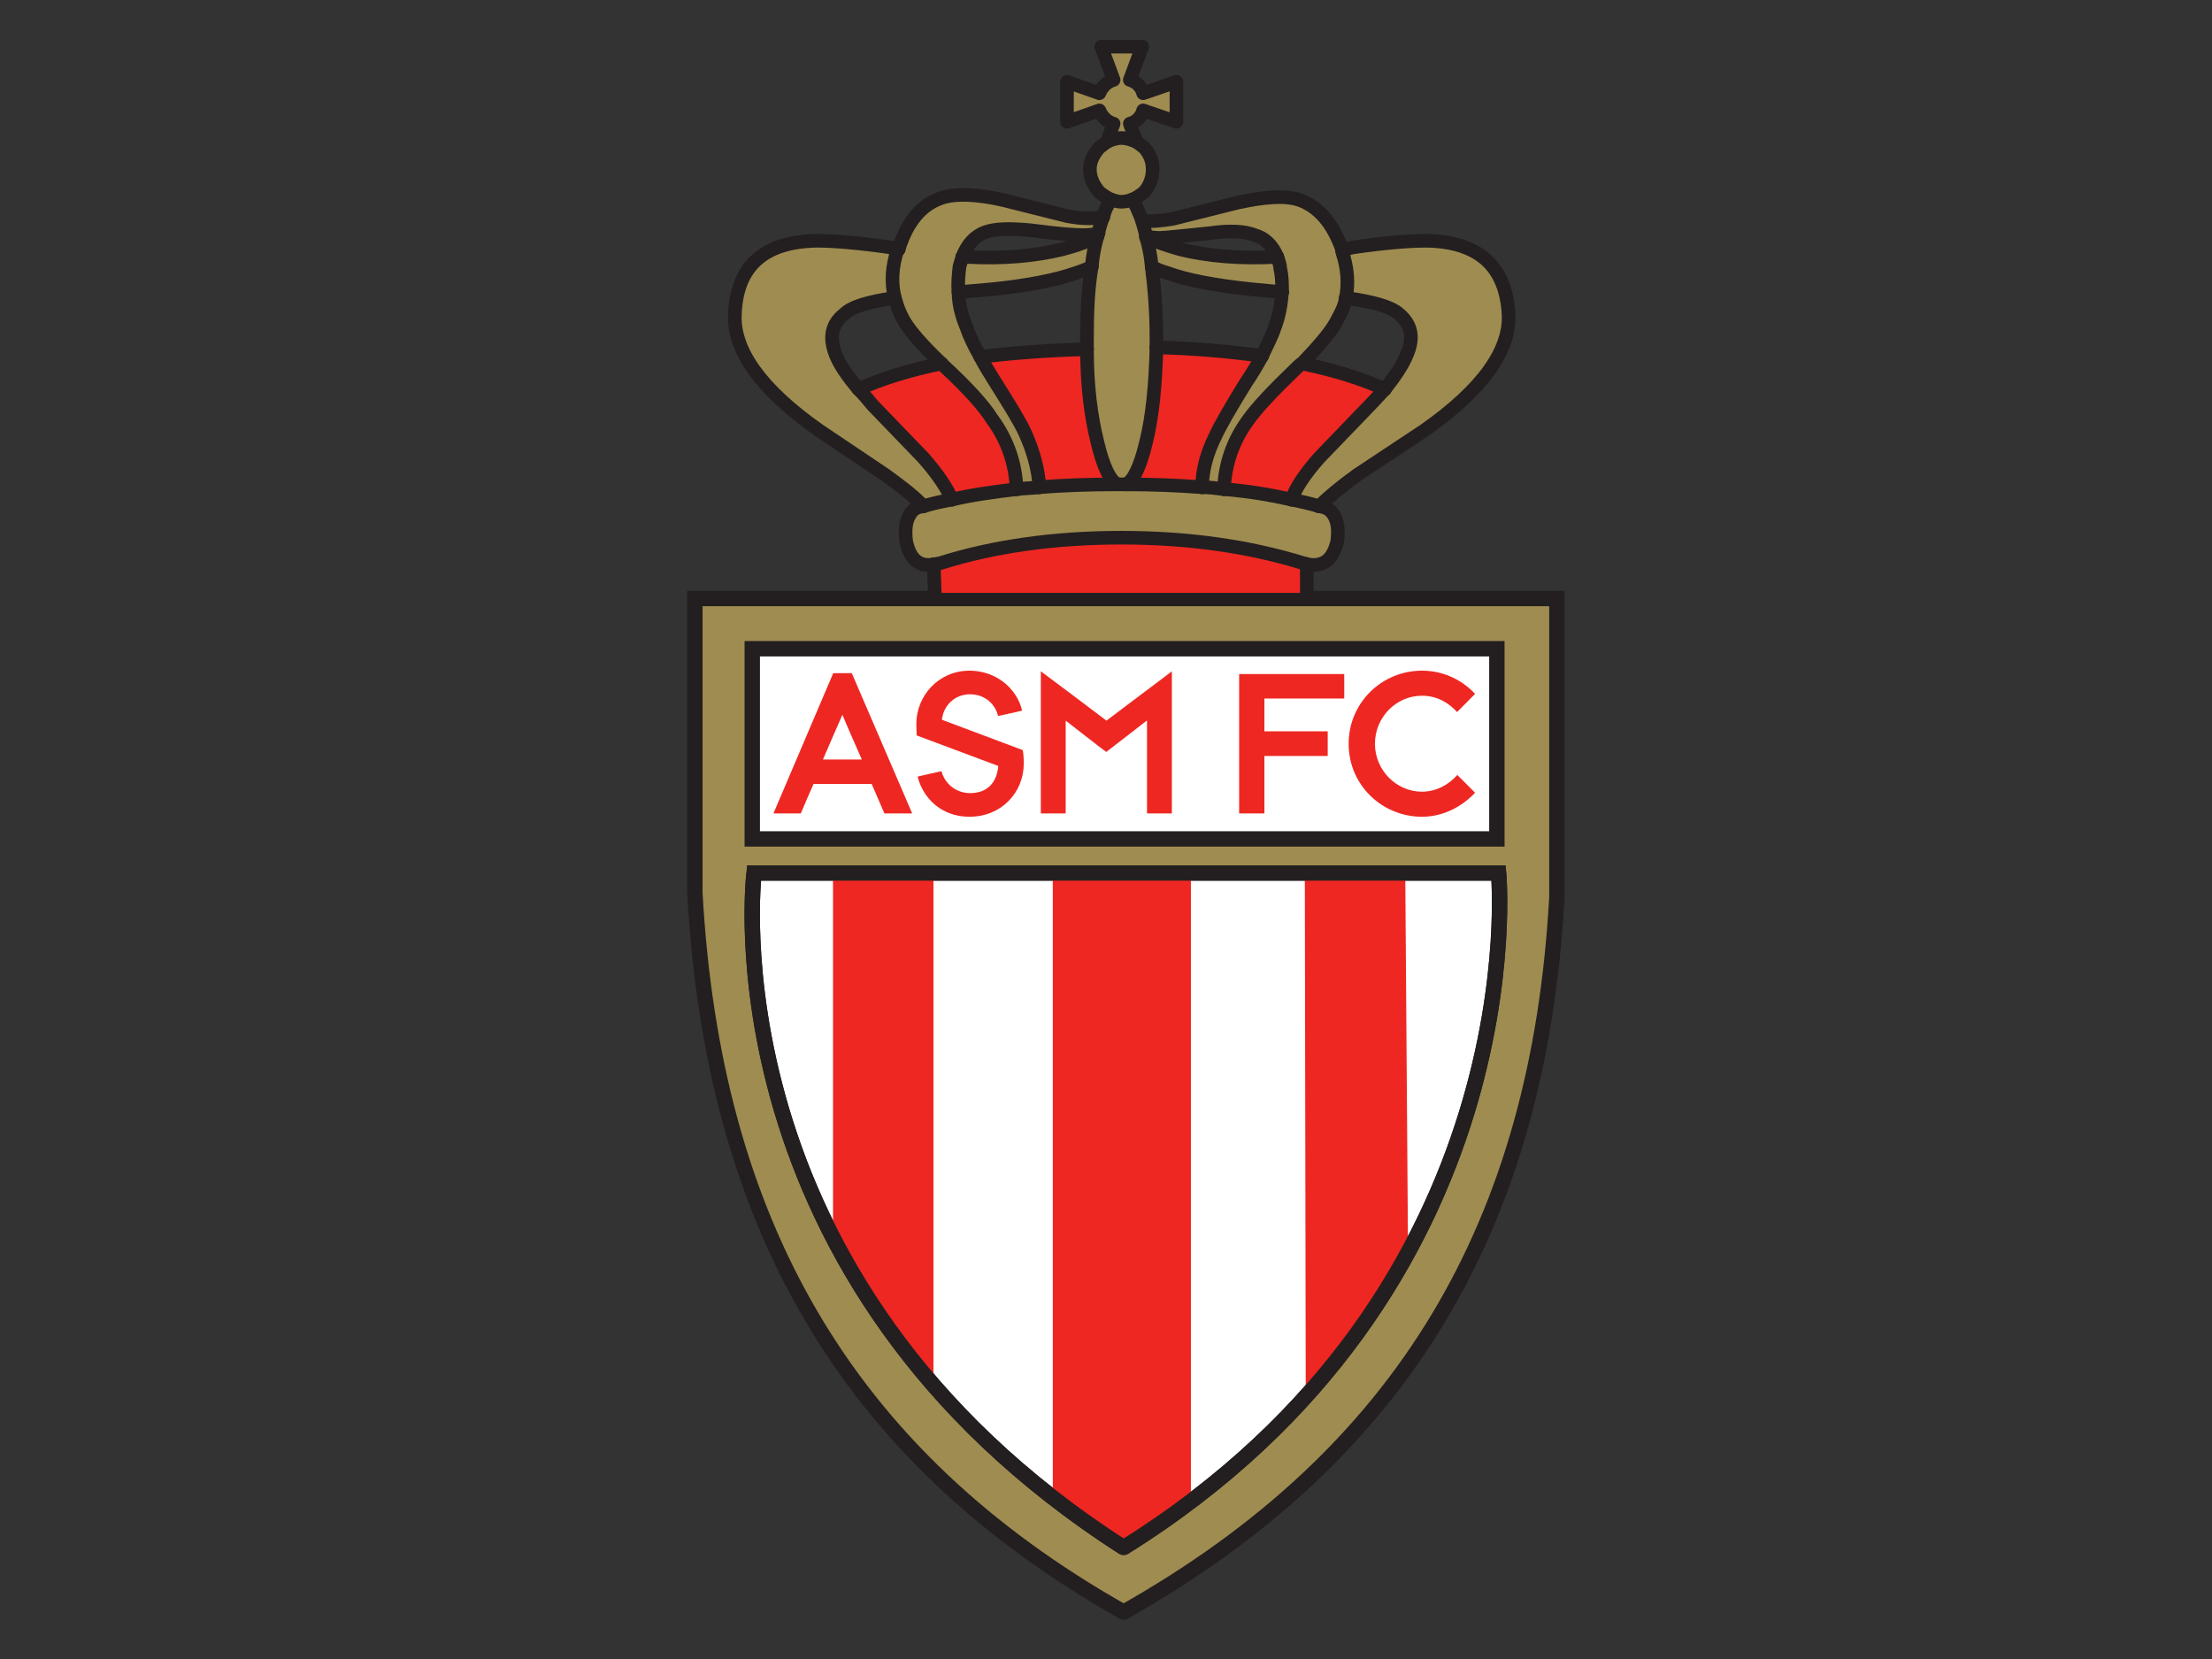 <?xml version="1.0" encoding="UTF-8" standalone="no"?>
<svg
   xmlns:dc="http://purl.org/dc/elements/1.1/"
   xmlns:cc="http://creativecommons.org/ns#"
   xmlns:rdf="http://www.w3.org/1999/02/22-rdf-syntax-ns#"
   xmlns:svg="http://www.w3.org/2000/svg"
   xmlns="http://www.w3.org/2000/svg"
   version="1.1"
   id="svg2"
   height="210"
   width="280">
  <rect width="100%" height="100%" fill="#333333" stroke="none"/>
  <defs
     id="defs4">
    <clipPath
       clipPathUnits="userSpaceOnUse"
       id="clipPath6445">
      <path
         d="m 122.497,658.707 37.005,0 0,43.468 -37.005,0 0,-43.468 z"
         id="path6447" />
    </clipPath>
    <clipPath
       clipPathUnits="userSpaceOnUse"
       id="clipPath6309">
      <path
         d="m 121.497,617.601 37.005,0 0,43.468 -37.005,0 0,-43.468 z"
         id="path6311" />
    </clipPath>
    <clipPath
       clipPathUnits="userSpaceOnUse"
       id="clipPath6161">
      <path
         d="m 121.497,578.295 37.005,0 0,43.468 -37.005,0 0,-43.468 z"
         id="path6163" />
    </clipPath>
    <clipPath
       clipPathUnits="userSpaceOnUse"
       id="clipPath6015">
      <path
         d="m 121.497,62.217 37.005,0 0,43.468 -37.005,0 0,-43.468 z"
         id="path6017" />
    </clipPath>
    <clipPath
       clipPathUnits="userSpaceOnUse"
       id="clipPath5941">
      <path
         d="m 121.497,99.717 37.005,0 0,43.468 -37.005,0 0,-43.468 z"
         id="path5943" />
    </clipPath>
    <linearGradient
       x1="0.5"
       y1="0"
       x2="0.983"
       y2="0"
       gradientUnits="userSpaceOnUse"
       gradientTransform="matrix(-3.669,-4.281,-24.964,21.398,152.315,153.038)"
       id="linearGradient5889">
      <stop
         style="stop-opacity:1;stop-color:#ed1c24"
         offset="0"
         id="stop5891" />
      <stop
         style="stop-opacity:1;stop-color:#bc151b"
         offset="1"
         id="stop5893" />
    </linearGradient>
    <linearGradient
       x1="0"
       y1="0"
       x2="0.5"
       y2="0"
       gradientUnits="userSpaceOnUse"
       gradientTransform="matrix(-3.669,-4.281,-24.964,21.398,152.315,153.038)"
       id="linearGradient5879">
      <stop
         style="stop-opacity:1;stop-color:#bc151b"
         offset="0"
         id="stop5881" />
      <stop
         style="stop-opacity:1;stop-color:#ed1c24"
         offset="1"
         id="stop5883" />
    </linearGradient>
    <clipPath
       clipPathUnits="userSpaceOnUse"
       id="clipPath5613">
      <path
         d="m 121.497,142.214 37.005,0 0,43.468 -37.005,0 0,-43.468 z"
         id="path5615" />
    </clipPath>
    <clipPath
       clipPathUnits="userSpaceOnUse"
       id="clipPath5467">
      <path
         d="m 121.497,181.214 37.005,0 0,43.468 -37.005,0 0,-43.468 z"
         id="path5469" />
    </clipPath>
    <clipPath
       clipPathUnits="userSpaceOnUse"
       id="clipPath5193">
      <path
         d="m 121.497,219.214 37.005,0 0,43.468 -37.005,0 0,-43.468 z"
         id="path5195" />
    </clipPath>
    <clipPath
       clipPathUnits="userSpaceOnUse"
       id="clipPath4609">
      <path
         d="m 119.033,261.214 41.934,0 0,43.468 -41.934,0 0,-43.468 z"
         id="path4611" />
    </clipPath>
    <clipPath
       clipPathUnits="userSpaceOnUse"
       id="clipPath4503">
      <path
         d="m 125.895,306.249 28.561,0 0,33.121 -28.561,0 0,-33.121 z"
         id="path4505" />
    </clipPath>
    <clipPath
       clipPathUnits="userSpaceOnUse"
       id="clipPath4495">
      <path
         d="m 121.497,297.951 37.005,0 0,43.468 -37.005,0 0,-43.468 z"
         id="path4497" />
    </clipPath>
    <clipPath
       clipPathUnits="userSpaceOnUse"
       id="clipPath4359">
      <path
         d="m 121.497,340.688 37.005,0 0,43.467 -37.005,0 0,-43.467 z"
         id="path4361" />
    </clipPath>
    <clipPath
       clipPathUnits="userSpaceOnUse"
       id="clipPath3991">
      <path
         d="m 130.167,384.699 21.287,0 0,38.332 -21.287,0 0,-38.332 z"
         id="path3993" />
    </clipPath>
    <clipPath
       clipPathUnits="userSpaceOnUse"
       id="clipPath3983">
      <path
         d="m 122.497,382.424 37.005,0 0,43.468 -37.005,0 0,-43.468 z"
         id="path3985" />
    </clipPath>
    <clipPath
       clipPathUnits="userSpaceOnUse"
       id="clipPath3819">
      <path
         d="m 128.622,461.126 22.08,0 0,-36.11 -22.08,0 0,36.11"
         id="path3821" />
    </clipPath>
    <clipPath
       clipPathUnits="userSpaceOnUse"
       id="clipPath3811">
      <path
         d="m 128.622,461.126 0,-35.995 22.167,0 0,35.995"
         id="path3813" />
    </clipPath>
    <clipPath
       clipPathUnits="userSpaceOnUse"
       id="clipPath3803">
      <path
         d="m 121.497,418.161 37.005,0 0,43.468 -37.005,0 0,-43.468 z"
         id="path3805" />
    </clipPath>
    <linearGradient
       x1="0.5"
       y1="0"
       x2="0.983"
       y2="0"
       gradientUnits="userSpaceOnUse"
       gradientTransform="matrix(-3.669,-4.281,-24.964,21.398,152.315,470.722)"
       id="linearGradient3751">
      <stop
         style="stop-opacity:1;stop-color:#ed1c24"
         offset="0"
         id="stop3753" />
      <stop
         style="stop-opacity:1;stop-color:#bc151b"
         offset="1"
         id="stop3755" />
    </linearGradient>
    <linearGradient
       x1="0"
       y1="0"
       x2="0.5"
       y2="0"
       gradientUnits="userSpaceOnUse"
       gradientTransform="matrix(-3.669,-4.281,-24.964,21.398,152.315,470.722)"
       id="linearGradient3741">
      <stop
         style="stop-opacity:1;stop-color:#bc151b"
         offset="0"
         id="stop3743" />
      <stop
         style="stop-opacity:1;stop-color:#ed1c24"
         offset="1"
         id="stop3745" />
    </linearGradient>
    <clipPath
       clipPathUnits="userSpaceOnUse"
       id="clipPath3475">
      <path
         d="m 121.497,459.898 37.005,0 0,43.468 -37.005,0 0,-43.468 z"
         id="path3477" />
    </clipPath>
    <clipPath
       clipPathUnits="userSpaceOnUse"
       id="clipPath3329">
      <path
         d="m 121.497,495.601 37.005,0 0,43.468 -37.005,0 0,-43.468 z"
         id="path3331" />
    </clipPath>
    <clipPath
       clipPathUnits="userSpaceOnUse"
       id="clipPath3193">
      <path
         d="m 121.497,537.252 37.005,0 0,43.468 -37.005,0 0,-43.468 z"
         id="path3195" />
    </clipPath>
    <clipPath
       clipPathUnits="userSpaceOnUse"
       id="clipPath3007">
      <path
         d="m -659.623,792.028 1116.139,0 0,59.527 -1116.139,0 0,-59.527 z"
         id="path3009" />
    </clipPath>
    <clipPath
       clipPathUnits="userSpaceOnUse"
       id="clipPath2999">
      <path
         d="m -36.81,787.556 505.373,0 0,64 -505.373,0 0,-64 z"
         id="path3001" />
    </clipPath>
    <clipPath
       clipPathUnits="userSpaceOnUse"
       id="clipPath3983-9">
      <path
         d="m 122.497,382.424 37.005,0 0,43.468 -37.005,0 0,-43.468 z"
         id="path3985-4" />
    </clipPath>
    <clipPath
       clipPathUnits="userSpaceOnUse"
       id="clipPath3991-8">
      <path
         d="m 130.167,384.699 21.287,0 0,38.332 -21.287,0 0,-38.332 z"
         id="path3993-8" />
    </clipPath>
    <clipPath
       clipPathUnits="userSpaceOnUse"
       id="clipPath3803-2">
      <path
         d="m 121.497,418.161 37.005,0 0,43.468 -37.005,0 0,-43.468 z"
         id="path3805-4" />
    </clipPath>
    <clipPath
       clipPathUnits="userSpaceOnUse"
       id="clipPath3811-5">
      <path
         d="m 128.622,461.126 0,-35.995 22.167,0 0,35.995"
         id="path3813-5" />
    </clipPath>
    <clipPath
       clipPathUnits="userSpaceOnUse"
       id="clipPath3819-1">
      <path
         d="m 128.622,461.126 22.08,0 0,-36.11 -22.08,0 0,36.11"
         id="path3821-7" />
    </clipPath>
    <clipPath
       clipPathUnits="userSpaceOnUse"
       id="clipPath5941-1">
      <path
         d="m 121.497,99.717 37.005,0 0,43.468 -37.005,0 0,-43.468 z"
         id="path5943-1" />
    </clipPath>
    <clipPath
       clipPathUnits="userSpaceOnUse"
       id="clipPath5613-5">
      <path
         d="m 121.497,142.214 37.005,0 0,43.468 -37.005,0 0,-43.468 z"
         id="path5615-2" />
    </clipPath>
    <linearGradient
       x1="0"
       y1="0"
       x2="0.5"
       y2="0"
       gradientUnits="userSpaceOnUse"
       gradientTransform="matrix(-3.669,-4.281,-24.964,21.398,152.315,153.038)"
       id="linearGradient5879-7">
      <stop
         style="stop-opacity:1;stop-color:#bc151b"
         offset="0"
         id="stop5881-6" />
      <stop
         style="stop-opacity:1;stop-color:#ed1c24"
         offset="1"
         id="stop5883-1" />
    </linearGradient>
    <linearGradient
       x1="0.5"
       y1="0"
       x2="0.983"
       y2="0"
       gradientUnits="userSpaceOnUse"
       gradientTransform="matrix(-3.669,-4.281,-24.964,21.398,152.315,153.038)"
       id="linearGradient5889-4">
      <stop
         style="stop-opacity:1;stop-color:#ed1c24"
         offset="0"
         id="stop5891-2" />
      <stop
         style="stop-opacity:1;stop-color:#bc151b"
         offset="1"
         id="stop5893-3" />
    </linearGradient>
    <clipPath
       clipPathUnits="userSpaceOnUse"
       id="clipPath4609-2">
      <path
         d="m 119.033,261.214 41.934,0 0,43.468 -41.934,0 0,-43.468 z"
         id="path4611-2" />
    </clipPath>
    <clipPath
       clipPathUnits="userSpaceOnUse"
       id="clipPath4609-2-1">
      <path
         d="m 119.033,261.214 41.934,0 0,43.468 -41.934,0 0,-43.468 z"
         id="path4611-2-6" />
    </clipPath>
    <clipPath
       clipPathUnits="userSpaceOnUse"
       id="clipPath5941-1-8">
      <path
         d="m 121.497,99.717 37.005,0 0,43.468 -37.005,0 0,-43.468 z"
         id="path5943-1-5" />
    </clipPath>
    <clipPath
       clipPathUnits="userSpaceOnUse"
       id="clipPath3803-2-7">
      <path
         d="m 121.497,418.161 37.005,0 0,43.468 -37.005,0 0,-43.468 z"
         id="path3805-4-6" />
    </clipPath>
    <clipPath
       clipPathUnits="userSpaceOnUse"
       id="clipPath3811-5-1">
      <path
         d="m 128.622,461.126 0,-35.995 22.167,0 0,35.995"
         id="path3813-5-8" />
    </clipPath>
    <clipPath
       clipPathUnits="userSpaceOnUse"
       id="clipPath3819-1-9">
      <path
         d="m 128.622,461.126 22.08,0 0,-36.11 -22.08,0 0,36.11"
         id="path3821-7-2" />
    </clipPath>
    <clipPath
       clipPathUnits="userSpaceOnUse"
       id="clipPath3983-9-7">
      <path
         d="m 122.497,382.424 37.005,0 0,43.468 -37.005,0 0,-43.468 z"
         id="path3985-4-9" />
    </clipPath>
    <clipPath
       clipPathUnits="userSpaceOnUse"
       id="clipPath3991-8-5">
      <path
         d="m 130.167,384.699 21.287,0 0,38.332 -21.287,0 0,-38.332 z"
         id="path3993-8-4" />
    </clipPath>
    <clipPath
       clipPathUnits="userSpaceOnUse"
       id="clipPath5613-5-3">
      <path
         d="m 121.497,142.214 37.005,0 0,43.468 -37.005,0 0,-43.468 z"
         id="path5615-2-1" />
    </clipPath>
    <linearGradient
       x1="0"
       y1="0"
       x2="0.5"
       y2="0"
       gradientUnits="userSpaceOnUse"
       gradientTransform="matrix(-3.669,-4.281,-24.964,21.398,152.315,153.038)"
       id="linearGradient5879-7-2">
      <stop
         style="stop-opacity:1;stop-color:#bc151b"
         offset="0"
         id="stop5881-6-3" />
      <stop
         style="stop-opacity:1;stop-color:#ed1c24"
         offset="1"
         id="stop5883-1-3" />
    </linearGradient>
    <linearGradient
       x1="0.5"
       y1="0"
       x2="0.983"
       y2="0"
       gradientUnits="userSpaceOnUse"
       gradientTransform="matrix(-3.669,-4.281,-24.964,21.398,152.315,153.038)"
       id="linearGradient5889-4-4">
      <stop
         style="stop-opacity:1;stop-color:#ed1c24"
         offset="0"
         id="stop5891-2-1" />
      <stop
         style="stop-opacity:1;stop-color:#bc151b"
         offset="1"
         id="stop5893-3-1" />
    </linearGradient>
    <clipPath
       clipPathUnits="userSpaceOnUse"
       id="clipPath4609-2-1-3">
      <path
         d="m 119.033,261.214 41.934,0 0,43.468 -41.934,0 0,-43.468 z"
         id="path4611-2-6-8" />
    </clipPath>
    <clipPath
       clipPathUnits="userSpaceOnUse"
       id="clipPath5941-1-8-7">
      <path
         d="m 121.497,99.717 37.005,0 0,43.468 -37.005,0 0,-43.468 z"
         id="path5943-1-5-4" />
    </clipPath>
    <clipPath
       clipPathUnits="userSpaceOnUse"
       id="clipPath3983-9-7-2">
      <path
         d="m 122.497,382.424 37.005,0 0,43.468 -37.005,0 0,-43.468 z"
         id="path3985-4-9-7" />
    </clipPath>
    <clipPath
       clipPathUnits="userSpaceOnUse"
       id="clipPath3991-8-5-7">
      <path
         d="m 130.167,384.699 21.287,0 0,38.332 -21.287,0 0,-38.332 z"
         id="path3993-8-4-9" />
    </clipPath>
    <clipPath
       clipPathUnits="userSpaceOnUse"
       id="clipPath5613-5-3-3">
      <path
         d="m 121.497,142.214 37.005,0 0,43.468 -37.005,0 0,-43.468 z"
         id="path5615-2-1-1" />
    </clipPath>
    <linearGradient
       x1="0"
       y1="0"
       x2="0.5"
       y2="0"
       gradientUnits="userSpaceOnUse"
       gradientTransform="matrix(-3.669,-4.281,-24.964,21.398,152.315,153.038)"
       id="linearGradient5879-7-2-9">
      <stop
         style="stop-opacity:1;stop-color:#bc151b"
         offset="0"
         id="stop5881-6-3-8" />
      <stop
         style="stop-opacity:1;stop-color:#ed1c24"
         offset="1"
         id="stop5883-1-3-6" />
    </linearGradient>
    <linearGradient
       x1="0.5"
       y1="0"
       x2="0.983"
       y2="0"
       gradientUnits="userSpaceOnUse"
       gradientTransform="matrix(-3.669,-4.281,-24.964,21.398,152.315,153.038)"
       id="linearGradient5889-4-4-5">
      <stop
         style="stop-opacity:1;stop-color:#ed1c24"
         offset="0"
         id="stop5891-2-1-0" />
      <stop
         style="stop-opacity:1;stop-color:#bc151b"
         offset="1"
         id="stop5893-3-1-2" />
    </linearGradient>
  </defs>
  <g
     transform="translate(-375.122,-280.84)"
     id="layer1">
    <g
       id="g2993"
       transform="matrix(1.25,0,0,-1.25,54.504,1087.245)">
      <g
         id="g3979"
         transform="matrix(4.174,0,0,4.174,-217.235,-1124.64)">
        <g
           id="g3981"
           clip-path="url(#clipPath3983-9-7-2)">
          <g
             id="g3987">
            <g
               id="g3989"
               clip-path="url(#clipPath3991-8-5-7)">
              <g
                 id="g3995"
                 transform="translate(140.756,384.885)">
                <path
                   d="m 0,0 c -6.79,3.83 -9.967,9.532 -10.402,17.453 l 0,7.138 20.913,0 0,-7.246 C 10.076,9.423 6.79,3.83 0,0"
                   style="fill:#9f8c50;fill-opacity:1;fill-rule:nonzero;stroke:none"
                   id="path3997" />
              </g>
              <g
                 id="g3999"
                 transform="translate(140.756,384.885)">
                <path
                   d="m 0,0 c -6.79,3.83 -9.967,9.532 -10.402,17.453 l 0,7.138 20.913,0 0,-7.246 C 10.076,9.423 6.79,3.83 0,0"
                   style="fill:none;stroke:#231f20;stroke-width:0.373;stroke-linecap:round;stroke-linejoin:miter;stroke-miterlimit:4;stroke-dasharray:none;stroke-opacity:1"
                   id="path4001" />
              </g>
              <path
                 d="m 131.746,403.644 18.065,0 0,4.614 -18.065,0 0,-4.614 z"
                 style="fill:#ffffff;fill-opacity:1;fill-rule:nonzero;stroke:none"
                 id="path4003" />
              <path
                 d="m 131.746,403.644 18.065,0 0,4.614 -18.065,0 0,-4.614 z"
                 style="fill:none;stroke:#231f20;stroke-width:0.373;stroke-linecap:butt;stroke-linejoin:miter;stroke-miterlimit:4;stroke-dasharray:none;stroke-opacity:1"
                 id="path4005" />
              <g
                 id="g4007"
                 transform="translate(140.756,386.452)">
                <path
                   d="m 0,0 c -10.185,6.529 -8.966,16.365 -8.966,16.365 l 18.063,0 C 9.097,16.365 10.054,6.268 0,0"
                   style="fill:#ffffff;fill-opacity:1;fill-rule:nonzero;stroke:none"
                   id="path4009" />
              </g>
              <g
                 id="g4011"
                 transform="translate(140.756,386.452)">
                <path
                   d="m 0,0 c -10.185,6.529 -8.966,16.365 -8.966,16.365 l 18.063,0 C 9.097,16.365 10.054,6.268 0,0"
                   style="fill:none;stroke:#231f20;stroke-width:0.373;stroke-linecap:butt;stroke-linejoin:miter;stroke-miterlimit:4;stroke-dasharray:none;stroke-opacity:1"
                   id="path4013" />
              </g>
              <g
                 id="g4015"
                 transform="translate(133.705,402.687)">
                <path
                   d="m 0,0 0,-8.379 c 0,0 0.892,-1.915 2.437,-3.743 L 2.437,0"
                   style="fill:#ee2722;fill-opacity:1;fill-rule:nonzero;stroke:none"
                   id="path4017" />
              </g>
              <g
                 id="g4019"
                 transform="translate(142.388,387.671)">
                <path
                   d="m 0,0 0,15.125 -3.351,-0.066 0,-14.929 1.784,-1.262"
                   style="fill:#ee2722;fill-opacity:1;fill-rule:nonzero;stroke:none"
                   id="path4021" />
              </g>
              <g
                 id="g4023"
                 transform="translate(147.589,402.73)">
                <path
                   d="m 0,0 0.066,-9.01 c 0,0 -1.285,-2.306 -2.481,-3.482 L -2.437,0"
                   style="fill:#ee2722;fill-opacity:1;fill-rule:nonzero;stroke:none"
                   id="path4025" />
              </g>
              <g
                 id="g4027"
                 transform="translate(140.756,386.452)">
                <path
                   d="m 0,0 c -10.185,6.529 -8.966,16.365 -8.966,16.365 l 18.063,0 C 9.097,16.365 10.054,6.268 0,0"
                   style="fill:none;stroke:#231f20;stroke-width:0.373;stroke-linecap:round;stroke-linejoin:miter;stroke-miterlimit:4;stroke-dasharray:none;stroke-opacity:1"
                   id="path4029" />
              </g>
              <g
                 id="g4031"
                 transform="translate(140.906,422.058)">
                <path
                   d="m 0,0 0.3,0.808 -0.993,0 L -0.393,0 C -0.554,-0.046 -0.67,-0.162 -0.739,-0.323 l -0.785,0.277 0,-0.97 0.785,0.277 c 0.069,-0.161 0.185,-0.277 0.346,-0.323 l -0.161,-0.439 c 0.092,0.046 0.23,0.092 0.346,0.092 0.139,0 0.254,-0.046 0.369,-0.092 L 0,-1.062 c 0.161,0.046 0.277,0.162 0.323,0.323 l 0.807,-0.277 0,0.97 -0.807,-0.277 C 0.277,-0.162 0.161,-0.046 0,0"
                   style="fill:#9f8c50;fill-opacity:1;fill-rule:nonzero;stroke:none"
                   id="path4033" />
              </g>
              <g
                 id="g4035"
                 transform="translate(145.015,419.149)">
                <path
                   d="m 0,0 c -0.369,0.115 -0.854,0.069 -1.5,-0.07 l -1.57,-0.392 c -0.277,-0.046 -0.531,-0.069 -0.739,-0.046 0.023,-0.116 0.07,-0.231 0.093,-0.37 l 0,-0.022 0.022,0 c 0.093,0 0.186,-0.024 0.301,-0.024 0.138,0 0.53,0.046 1.223,0.115 0.485,0.07 0.854,0.047 1.085,-0.045 0.254,-0.07 0.439,-0.254 0.554,-0.532 0.024,-0.069 0.07,-0.184 0.07,-0.277 0.046,-0.184 0.046,-0.369 0.046,-0.577 -0.023,-0.277 -0.069,-0.577 -0.185,-0.877 -0.069,-0.208 -0.185,-0.416 -0.3,-0.669 -0.115,-0.208 -0.231,-0.416 -0.392,-0.647 -0.369,-0.6 -0.624,-1.038 -0.739,-1.293 -0.208,-0.416 -0.323,-0.831 -0.323,-1.246 0.161,0 0.346,-0.024 0.53,-0.047 0.024,0.601 0.208,1.155 0.578,1.663 0.208,0.3 0.6,0.715 1.177,1.269 0.046,0.047 0.092,0.093 0.138,0.116 0.439,0.461 0.74,0.808 0.878,1.108 0.092,0.162 0.162,0.323 0.185,0.485 0.069,0.346 0.046,0.715 -0.093,1.131 0,0 0,0.023 0,0.046 C 0.809,-0.554 0.462,-0.162 0,0"
                   style="fill:#9f8c50;fill-opacity:1;fill-rule:nonzero;stroke:none"
                   id="path4037" />
              </g>
              <g
                 id="g4039"
                 transform="translate(141.46,419.887)">
                <path
                   d="M 0,0 C 0,0.208 -0.069,0.37 -0.208,0.531 -0.277,0.577 -0.323,0.624 -0.392,0.67 -0.508,0.716 -0.623,0.762 -0.762,0.762 -0.878,0.762 -1.016,0.716 -1.108,0.67 -1.177,0.624 -1.224,0.577 -1.293,0.531 -1.431,0.37 -1.523,0.208 -1.523,0 c 0,-0.208 0.092,-0.393 0.23,-0.554 0.093,-0.069 0.185,-0.138 0.3,-0.184 0.07,-0.024 0.162,-0.047 0.231,-0.047 0.093,0 0.185,0.023 0.254,0.047 0.116,0.046 0.208,0.115 0.3,0.184 C -0.069,-0.393 0,-0.208 0,0"
                   style="fill:#9f8c50;fill-opacity:1;fill-rule:nonzero;stroke:none"
                   id="path4041" />
              </g>
              <g
                 id="g4043"
                 transform="translate(141.299,418.248)">
                <path
                   d="M 0,0 0,0.023 C -0.023,0.162 -0.069,0.277 -0.092,0.392 -0.184,0.623 -0.254,0.808 -0.347,0.9 -0.415,0.877 -0.508,0.854 -0.6,0.854 -0.67,0.854 -0.762,0.877 -0.831,0.9 -0.924,0.808 -0.993,0.669 -1.039,0.485 -1.085,0.369 -1.131,0.231 -1.155,0.092 -1.178,0.046 -1.178,0.046 -1.178,0.023 c -0.069,-0.231 -0.115,-0.485 -0.138,-0.739 -0.092,-0.531 -0.116,-1.108 -0.116,-1.778 0,-0.069 0,-0.138 0,-0.23 0,-0.878 0.093,-1.616 0.254,-2.263 0.139,-0.577 0.301,-0.923 0.486,-1.016 0.046,0 0.069,0 0.092,0 0.046,0 0.069,0 0.116,0 0.184,0.093 0.345,0.439 0.484,1.016 0.161,0.647 0.231,1.409 0.254,2.309 0,0.046 0,0.115 0,0.184 0,0.67 -0.046,1.247 -0.115,1.778 C 0.116,-0.462 0.069,-0.208 0,0"
                   style="fill:#9f8c50;fill-opacity:1;fill-rule:nonzero;stroke:none"
                   id="path4045" />
              </g>
              <g
                 id="g4047"
                 transform="translate(141.437,417.532)">
                <path
                   d="m 0,0 c 0.115,-0.069 0.231,-0.115 0.392,-0.162 0.439,-0.161 1.131,-0.3 2.032,-0.392 l 0.739,-0.069 c 0,0.208 0,0.392 -0.046,0.577 0,0.092 -0.046,0.208 -0.07,0.277 -0.023,0 -0.046,0 -0.046,0 -0.877,-0.046 -1.639,0.023 -2.309,0.185 -0.323,0.092 -0.6,0.185 -0.808,0.3 l -0.023,0 C -0.069,0.508 -0.023,0.254 0,0"
                   style="fill:#9f8c50;fill-opacity:1;fill-rule:nonzero;stroke:none"
                   id="path4049" />
              </g>
              <g
                 id="g4051"
                 transform="translate(146.054,417.948)">
                <path
                   d="M 0,0 0,0 C 0,-0.023 0,-0.046 0,-0.046"
                   style="fill:#fff200;fill-opacity:1;fill-rule:nonzero;stroke:none"
                   id="path4053" />
              </g>
              <g
                 id="g4055"
                 transform="translate(146.147,416.771)">
                <path
                   d="M 0,0 C 0.646,-0.092 1.085,-0.207 1.293,-0.392 1.593,-0.646 1.662,-0.969 1.477,-1.385 1.385,-1.616 1.2,-1.893 0.946,-2.216 0.831,-2.332 0.715,-2.47 0.577,-2.609 l -1.224,-1.269 c -0.346,-0.393 -0.577,-0.739 -0.669,-1.016 0.231,-0.046 0.438,-0.092 0.669,-0.162 0.208,0.208 0.508,0.462 0.924,0.762 l 1.639,1.085 C 3.324,-2.216 3.994,-1.27 3.947,-0.392 3.879,0.785 3.208,1.362 1.962,1.385 1.546,1.385 0.946,1.339 0.161,1.224 0.069,1.201 0,1.178 -0.093,1.178 l 0,-0.047 C 0.046,0.716 0.069,0.346 0,0"
                   style="fill:#9f8c50;fill-opacity:1;fill-rule:nonzero;stroke:none"
                   id="path4057" />
              </g>
              <g
                 id="g4059"
                 transform="translate(145.5,412.892)">
                <path
                   d="M 0,0 1.223,1.27 C 1.362,1.408 1.478,1.547 1.593,1.662 1.039,1.916 0.369,2.124 -0.416,2.286 -0.462,2.263 -0.508,2.217 -0.555,2.17 -1.131,1.616 -1.523,1.201 -1.731,0.901 -2.101,0.393 -2.285,-0.162 -2.309,-0.762 -1.731,-0.808 -1.178,-0.9 -0.67,-1.016 -0.577,-0.739 -0.347,-0.392 0,0"
                   style="fill:#ee2722;fill-opacity:1;fill-rule:nonzero;stroke:none"
                   id="path4061" />
              </g>
              <g
                 id="g4063"
                 transform="translate(145.616,411.691)">
                <path
                   d="m 0,0 c -0.024,0 -0.069,0.023 -0.116,0.023 -0.231,0.07 -0.439,0.116 -0.669,0.162 -0.508,0.115 -1.062,0.208 -1.64,0.253 -0.184,0.024 -0.369,0.047 -0.53,0.047 -0.601,0.046 -1.201,0.069 -1.847,0.069 -0.046,0 -0.069,0 -0.116,0 -0.022,0 -0.046,0 -0.092,0 -0.669,0 -1.316,-0.023 -1.893,-0.069 C -7.088,0.462 -7.272,0.462 -7.457,0.438 -8.011,0.37 -8.542,0.3 -9.027,0.185 -9.281,0.139 -9.489,0.093 -9.72,0.023 -9.766,0.023 -9.812,0 -9.835,0 c -0.139,-0.046 -0.208,-0.139 -0.277,-0.323 -0.046,-0.162 -0.046,-0.323 -0.023,-0.508 0.092,-0.439 0.323,-0.623 0.669,-0.554 0.047,0 0.092,0.023 0.139,0.023 1.316,0.415 2.793,0.623 4.409,0.623 1.616,0 3.094,-0.208 4.433,-0.623 0.023,0 0.046,0 0.069,-0.023 0.392,-0.069 0.624,0.092 0.739,0.554 C 0.346,-0.646 0.346,-0.485 0.3,-0.323 0.231,-0.139 0.138,-0.046 0,0"
                   style="fill:#9f8c50;fill-opacity:1;fill-rule:nonzero;stroke:none"
                   id="path4065" />
              </g>
              <g
                 id="g4067"
                 transform="translate(143.723,414.716)">
                <path
                   d="m 0,0 c 0.161,0.231 0.277,0.439 0.392,0.646 -0.831,0.116 -1.685,0.185 -2.563,0.208 -0.023,-0.9 -0.092,-1.662 -0.253,-2.308 -0.139,-0.578 -0.301,-0.924 -0.485,-1.016 0.646,0 1.246,-0.023 1.846,-0.07 0,0.416 0.116,0.831 0.323,1.247 C -0.624,-1.039 -0.369,-0.6 0,0"
                   style="fill:#ee2722;fill-opacity:1;fill-rule:nonzero;stroke:none"
                   id="path4069" />
              </g>
              <g
                 id="g4071"
                 transform="translate(145.2,410.306)">
                <path
                   d="M 0,0 C -0.024,0.023 -0.047,0.023 -0.069,0.023 -1.408,0.439 -2.886,0.646 -4.502,0.646 -6.118,0.646 -7.595,0.439 -8.911,0.023 -8.958,0.023 -9.003,0 -9.05,0 l 0.023,-0.693 9.027,0"
                   style="fill:#ee2722;fill-opacity:1;fill-rule:nonzero;stroke:none"
                   id="path4073" />
              </g>
              <g
                 id="g4075"
                 transform="translate(135.296,417.948)">
                <path
                   d="M 0,0 -0.023,0"
                   style="fill:#fff200;fill-opacity:1;fill-rule:nonzero;stroke:none"
                   id="path4077" />
              </g>
              <g
                 id="g4079"
                 transform="translate(135.111,417.994)">
                <path
                   d="m 0,0 c -0.808,0.115 -1.408,0.161 -1.8,0.161 -1.27,-0.022 -1.94,-0.6 -1.986,-1.777 -0.046,-0.877 0.623,-1.824 2.031,-2.817 l 1.616,-1.085 c 0.416,-0.3 0.739,-0.554 0.924,-0.762 0.231,0.07 0.439,0.116 0.693,0.162 -0.116,0.277 -0.347,0.623 -0.693,1.016 l -1.224,1.269 c -0.115,0.139 -0.23,0.277 -0.346,0.393 -0.277,0.323 -0.461,0.6 -0.554,0.831 -0.162,0.416 -0.115,0.739 0.208,0.993 0.185,0.185 0.6,0.3 1.223,0.392 C 0,-0.854 0.023,-0.462 0.162,-0.046 0.115,-0.023 0.046,-0.023 0,0"
                   style="fill:#9f8c50;fill-opacity:1;fill-rule:nonzero;stroke:none"
                   id="path4081" />
              </g>
              <g
                 id="g4083"
                 transform="translate(135.296,417.948)">
                <path
                   d="m 0,0 -0.023,0 c -0.139,-0.416 -0.162,-0.808 -0.069,-1.178 0.045,-0.161 0.092,-0.3 0.161,-0.438 0.139,-0.3 0.485,-0.693 0.97,-1.155 0.023,-0.022 0.046,-0.046 0.046,-0.046 0.6,-0.554 0.993,-0.992 1.177,-1.293 0.393,-0.531 0.577,-1.108 0.601,-1.708 0.185,0.023 0.369,0.023 0.554,0.046 -0.024,0.416 -0.139,0.854 -0.347,1.316 -0.115,0.254 -0.369,0.67 -0.761,1.293 -0.116,0.185 -0.231,0.37 -0.324,0.554 -0.161,0.277 -0.277,0.531 -0.346,0.739 -0.116,0.277 -0.185,0.554 -0.185,0.831 -0.023,0.208 0,0.415 0.023,0.623 0.023,0.07 0.046,0.162 0.069,0.231 0.116,0.3 0.301,0.508 0.554,0.6 0.255,0.093 0.624,0.093 1.109,0.047 0.693,-0.093 1.085,-0.116 1.223,-0.116 0.139,0 0.278,0 0.416,0.046 C 4.871,0.531 4.917,0.669 4.964,0.785 4.71,0.739 4.432,0.739 4.086,0.808 L 2.516,1.201 C 1.893,1.339 1.385,1.362 1.039,1.247 0.554,1.085 0.208,0.669 0,0"
                   style="fill:#9f8c50;fill-opacity:1;fill-rule:nonzero;stroke:none"
                   id="path4085" />
              </g>
              <g
                 id="g4087"
                 transform="translate(136.774,417.532)">
                <path
                   d="m 0,0 c -0.023,-0.208 -0.046,-0.415 -0.023,-0.623 l 0.808,0.069 c 0.9,0.092 1.57,0.231 2.031,0.392 C 2.955,-0.115 3.093,-0.069 3.209,0 3.232,0.254 3.278,0.508 3.347,0.739 3.117,0.601 2.84,0.508 2.493,0.416 1.824,0.254 1.062,0.185 0.208,0.231 c -0.047,0 -0.093,0 -0.139,0 C 0.046,0.162 0.023,0.069 0,0"
                   style="fill:#9f8c50;fill-opacity:1;fill-rule:nonzero;stroke:none"
                   id="path4089" />
              </g>
              <g
                 id="g4091"
                 transform="translate(140.121,413.262)">
                <path
                   d="M 0,0 C -0.161,0.646 -0.254,1.385 -0.254,2.263 -1.223,2.239 -2.078,2.17 -2.84,2.078 -2.747,1.893 -2.632,1.708 -2.516,1.524 -2.124,0.9 -1.87,0.485 -1.755,0.231 c 0.208,-0.462 0.323,-0.901 0.347,-1.316 0.577,0.046 1.224,0.069 1.893,0.069 C 0.3,-0.924 0.139,-0.577 0,0"
                   style="fill:#ee2722;fill-opacity:1;fill-rule:nonzero;stroke:none"
                   id="path4093" />
              </g>
              <g
                 id="g4095"
                 transform="translate(137.559,413.839)">
                <path
                   d="m 0,0 c -0.185,0.3 -0.577,0.739 -1.178,1.293 0,0 -0.023,0.023 -0.045,0.046 C -2.008,1.178 -2.678,0.97 -3.232,0.716 -3.116,0.6 -3.001,0.462 -2.886,0.323 l 1.224,-1.27 c 0.346,-0.392 0.577,-0.738 0.693,-1.015 0.484,0.115 1.015,0.185 1.569,0.253 C 0.577,-1.108 0.393,-0.531 0,0"
                   style="fill:#ee2722;fill-opacity:1;fill-rule:nonzero;stroke:none"
                   id="path4097" />
              </g>
              <g
                 id="g4099"
                 transform="translate(141.206,418.641)">
                <path
                   d="m 0,0 c 0.208,-0.023 0.462,0 0.739,0.046 l 1.57,0.393 c 0.646,0.138 1.131,0.185 1.5,0.069 0.462,-0.162 0.808,-0.554 1.039,-1.2"
                   style="fill:none;stroke:#231f20;stroke-width:0.33;stroke-linecap:round;stroke-linejoin:round;stroke-miterlimit:4;stroke-dasharray:none;stroke-opacity:1"
                   id="path4101" />
              </g>
              <g
                 id="g4103"
                 transform="translate(141.068,420.557)">
                <path
                   d="M 0,0 C 0.069,-0.046 0.115,-0.092 0.185,-0.138 0.323,-0.3 0.392,-0.462 0.392,-0.67 0.392,-0.877 0.323,-1.062 0.185,-1.223 0.092,-1.293 0,-1.362 -0.116,-1.408"
                   style="fill:none;stroke:#231f20;stroke-width:0.33;stroke-linecap:round;stroke-linejoin:round;stroke-miterlimit:4;stroke-dasharray:none;stroke-opacity:1"
                   id="path4105" />
              </g>
              <g
                 id="g4107"
                 transform="translate(141.299,418.248)">
                <path
                   d="M 0,0 0,0.023 C -0.023,0.162 -0.069,0.277 -0.092,0.392"
                   style="fill:none;stroke:#231f20;stroke-width:0.33;stroke-linecap:round;stroke-linejoin:round;stroke-miterlimit:4;stroke-dasharray:none;stroke-opacity:1"
                   id="path4109" />
              </g>
              <g
                 id="g4111"
                 transform="translate(144.484,417.763)">
                <path
                   d="m 0,0 c -0.115,0.277 -0.3,0.462 -0.554,0.531 -0.231,0.093 -0.6,0.116 -1.085,0.046 -0.693,-0.069 -1.085,-0.115 -1.224,-0.115 -0.115,0 -0.207,0.023 -0.3,0.023"
                   style="fill:none;stroke:#231f20;stroke-width:0.33;stroke-linecap:round;stroke-linejoin:round;stroke-miterlimit:4;stroke-dasharray:none;stroke-opacity:1"
                   id="path4113" />
              </g>
              <g
                 id="g4115"
                 transform="translate(144.6,416.909)">
                <path
                   d="M 0,0 -0.739,0.07 C -1.639,0.162 -2.332,0.3 -2.77,0.462 -2.932,0.508 -3.048,0.554 -3.163,0.623"
                   style="fill:none;stroke:#231f20;stroke-width:0.33;stroke-linecap:round;stroke-linejoin:round;stroke-miterlimit:4;stroke-dasharray:none;stroke-opacity:1"
                   id="path4117" />
              </g>
              <g
                 id="g4119"
                 transform="translate(141.321,418.248)">
                <path
                   d="m 0,0 -0.023,0 c 0.07,-0.208 0.116,-0.462 0.139,-0.716"
                   style="fill:none;stroke:#231f20;stroke-width:0.33;stroke-linecap:round;stroke-linejoin:round;stroke-miterlimit:4;stroke-dasharray:none;stroke-opacity:1"
                   id="path4121" />
              </g>
              <g
                 id="g4123"
                 transform="translate(141.321,418.248)">
                <path
                   d="m 0,0 c 0.208,-0.115 0.485,-0.208 0.808,-0.3 0.67,-0.162 1.432,-0.231 2.309,-0.185 0,0 0.023,0 0.046,0"
                   style="fill:none;stroke:#231f20;stroke-width:0.33;stroke-linecap:round;stroke-linejoin:round;stroke-miterlimit:4;stroke-dasharray:none;stroke-opacity:1"
                   id="path4125" />
              </g>
              <g
                 id="g4127"
                 transform="translate(144.6,416.909)">
                <path
                   d="m 0,0 c 0,0.208 0,0.393 -0.046,0.577 0,0.092 -0.046,0.208 -0.07,0.277"
                   style="fill:none;stroke:#231f20;stroke-width:0.33;stroke-linecap:round;stroke-linejoin:round;stroke-miterlimit:4;stroke-dasharray:none;stroke-opacity:1"
                   id="path4129" />
              </g>
              <g
                 id="g4131"
                 transform="translate(144.115,415.362)">
                <path
                   d="m 0,0 c 0.115,0.254 0.231,0.462 0.299,0.67 0.117,0.299 0.163,0.6 0.185,0.877"
                   style="fill:none;stroke:#231f20;stroke-width:0.33;stroke-linecap:round;stroke-linejoin:round;stroke-miterlimit:4;stroke-dasharray:none;stroke-opacity:1"
                   id="path4133" />
              </g>
              <g
                 id="g4135"
                 transform="translate(140.952,419.149)">
                <path
                   d="M 0,0 C 0.093,-0.093 0.162,-0.277 0.254,-0.508"
                   style="fill:none;stroke:#231f20;stroke-width:0.33;stroke-linecap:round;stroke-linejoin:round;stroke-miterlimit:4;stroke-dasharray:none;stroke-opacity:1"
                   id="path4137" />
              </g>
              <g
                 id="g4139"
                 transform="translate(146.054,417.948)">
                <path
                   d="M 0,0 0,0 C 0.093,0 0.162,0.023 0.254,0.046 1.039,0.161 1.639,0.208 2.055,0.208 3.301,0.185 3.972,-0.393 4.04,-1.57 4.087,-2.447 3.417,-3.394 2.009,-4.386 L 0.37,-5.472 c -0.416,-0.3 -0.716,-0.554 -0.924,-0.762"
                   style="fill:none;stroke:#231f20;stroke-width:0.33;stroke-linecap:round;stroke-linejoin:round;stroke-miterlimit:4;stroke-dasharray:none;stroke-opacity:1"
                   id="path4141" />
              </g>
              <g
                 id="g4143"
                 transform="translate(146.147,416.771)">
                <path
                   d="m 0,0 c -0.023,-0.162 -0.093,-0.323 -0.185,-0.485 -0.138,-0.3 -0.439,-0.646 -0.878,-1.108"
                   style="fill:none;stroke:#231f20;stroke-width:0.33;stroke-linecap:round;stroke-linejoin:round;stroke-miterlimit:4;stroke-dasharray:none;stroke-opacity:1"
                   id="path4145" />
              </g>
              <g
                 id="g4147"
                 transform="translate(146.054,417.948)">
                <path
                   d="M 0,0 C 0,-0.023 0,-0.046 0,-0.046 0.139,-0.462 0.162,-0.831 0.093,-1.178"
                   style="fill:none;stroke:#231f20;stroke-width:0.33;stroke-linecap:round;stroke-linejoin:round;stroke-miterlimit:4;stroke-dasharray:none;stroke-opacity:1"
                   id="path4149" />
              </g>
              <g
                 id="g4151"
                 transform="translate(147.093,414.554)">
                <path
                   d="M 0,0 C 0.254,0.323 0.439,0.6 0.531,0.831 0.716,1.247 0.647,1.57 0.346,1.824 0.139,2.009 -0.3,2.124 -0.946,2.216"
                   style="fill:none;stroke:#231f20;stroke-width:0.33;stroke-linecap:round;stroke-linejoin:round;stroke-miterlimit:4;stroke-dasharray:none;stroke-opacity:1"
                   id="path4153" />
              </g>
              <g
                 id="g4155"
                 transform="translate(144.831,411.876)">
                <path
                   d="M 0,0 C 0.092,0.277 0.323,0.623 0.67,1.016 L 1.893,2.285 C 2.032,2.424 2.147,2.562 2.262,2.678"
                   style="fill:none;stroke:#231f20;stroke-width:0.33;stroke-linecap:round;stroke-linejoin:round;stroke-miterlimit:4;stroke-dasharray:none;stroke-opacity:1"
                   id="path4157" />
              </g>
              <g
                 id="g4159"
                 transform="translate(145.2,410.306)">
                <path
                   d="M 0,0 C 0.392,-0.069 0.624,0.092 0.739,0.554 0.762,0.739 0.762,0.9 0.716,1.062 0.647,1.246 0.554,1.339 0.416,1.385 0.392,1.385 0.347,1.408 0.3,1.408"
                   style="fill:none;stroke:#231f20;stroke-width:0.33;stroke-linecap:round;stroke-linejoin:round;stroke-miterlimit:4;stroke-dasharray:none;stroke-opacity:1"
                   id="path4161" />
              </g>
              <g
                 id="g4163"
                 transform="translate(145.084,415.178)">
                <path
                   d="m 0,0 c -0.047,-0.023 -0.092,-0.069 -0.139,-0.115 -0.576,-0.554 -0.968,-0.97 -1.177,-1.27 -0.369,-0.508 -0.553,-1.062 -0.577,-1.663"
                   style="fill:none;stroke:#231f20;stroke-width:0.33;stroke-linecap:round;stroke-linejoin:round;stroke-miterlimit:4;stroke-dasharray:none;stroke-opacity:1"
                   id="path4165" />
              </g>
              <g
                 id="g4167"
                 transform="translate(142.661,412.176)">
                <path
                   d="m 0,0 c 0,0.415 0.116,0.831 0.323,1.246 0.116,0.255 0.37,0.693 0.74,1.294 0.16,0.231 0.276,0.438 0.392,0.646"
                   style="fill:none;stroke:#231f20;stroke-width:0.33;stroke-linecap:round;stroke-linejoin:round;stroke-miterlimit:4;stroke-dasharray:none;stroke-opacity:1"
                   id="path4169" />
              </g>
              <g
                 id="g4171"
                 transform="translate(141.552,415.57)">
                <path
                   d="m 0,0 c -0.023,-0.9 -0.092,-1.662 -0.254,-2.309 -0.138,-0.577 -0.3,-0.923 -0.484,-1.016"
                   style="fill:none;stroke:#231f20;stroke-width:0.33;stroke-linecap:round;stroke-linejoin:round;stroke-miterlimit:4;stroke-dasharray:none;stroke-opacity:1"
                   id="path4173" />
              </g>
              <g
                 id="g4175"
                 transform="translate(141.437,417.532)">
                <path
                   d="m 0,0 c 0.069,-0.531 0.115,-1.108 0.115,-1.778 0,-0.069 0,-0.138 0,-0.184"
                   style="fill:none;stroke:#231f20;stroke-width:0.33;stroke-linecap:round;stroke-linejoin:round;stroke-miterlimit:4;stroke-dasharray:none;stroke-opacity:1"
                   id="path4177" />
              </g>
              <g
                 id="g4179"
                 transform="translate(142.661,412.176)">
                <path
                   d="M 0,0 C -0.6,0.046 -1.201,0.069 -1.846,0.069"
                   style="fill:none;stroke:#231f20;stroke-width:0.33;stroke-linecap:round;stroke-linejoin:round;stroke-miterlimit:4;stroke-dasharray:none;stroke-opacity:1"
                   id="path4181" />
              </g>
              <g
                 id="g4183"
                 transform="translate(136.15,410.306)">
                <path
                   d="m 0,0 c 0.046,0 0.092,0.023 0.139,0.023 1.315,0.416 2.793,0.623 4.409,0.623 1.616,0 3.093,-0.207 4.432,-0.623 0.023,0 0.046,0 0.07,-0.023"
                   style="fill:none;stroke:#231f20;stroke-width:0.33;stroke-linecap:round;stroke-linejoin:round;stroke-miterlimit:4;stroke-dasharray:none;stroke-opacity:1"
                   id="path4185" />
              </g>
              <g
                 id="g4187"
                 transform="translate(144.831,411.876)">
                <path
                   d="M 0,0 C -0.508,0.115 -1.062,0.208 -1.639,0.254"
                   style="fill:none;stroke:#231f20;stroke-width:0.33;stroke-linecap:round;stroke-linejoin:round;stroke-miterlimit:4;stroke-dasharray:none;stroke-opacity:1"
                   id="path4189" />
              </g>
              <g
                 id="g4191"
                 transform="translate(141.552,415.57)">
                <path
                   d="M 0,0 C 0.878,-0.023 1.732,-0.093 2.563,-0.208"
                   style="fill:none;stroke:#231f20;stroke-width:0.33;stroke-linecap:round;stroke-linejoin:round;stroke-miterlimit:4;stroke-dasharray:none;stroke-opacity:1"
                   id="path4193" />
              </g>
              <g
                 id="g4195"
                 transform="translate(143.191,412.13)">
                <path
                   d="M 0,0 C -0.184,0.023 -0.369,0.047 -0.531,0.047"
                   style="fill:none;stroke:#231f20;stroke-width:0.33;stroke-linecap:round;stroke-linejoin:round;stroke-miterlimit:4;stroke-dasharray:none;stroke-opacity:1"
                   id="path4197" />
              </g>
              <g
                 id="g4199"
                 transform="translate(145.2,409.614)">
                <path
                   d="M 0,0 0,0.693"
                   style="fill:none;stroke:#231f20;stroke-width:0.33;stroke-linecap:round;stroke-linejoin:round;stroke-miterlimit:4;stroke-dasharray:none;stroke-opacity:1"
                   id="path4201" />
              </g>
              <g
                 id="g4203"
                 transform="translate(145.5,411.714)">
                <path
                   d="M 0,0 C -0.231,0.07 -0.439,0.116 -0.67,0.162"
                   style="fill:none;stroke:#231f20;stroke-width:0.33;stroke-linecap:round;stroke-linejoin:round;stroke-miterlimit:4;stroke-dasharray:none;stroke-opacity:1"
                   id="path4205" />
              </g>
              <g
                 id="g4207"
                 transform="translate(145.084,415.178)">
                <path
                   d="M 0,0 C 0.785,-0.161 1.455,-0.369 2.009,-0.623"
                   style="fill:none;stroke:#231f20;stroke-width:0.33;stroke-linecap:round;stroke-linejoin:round;stroke-miterlimit:4;stroke-dasharray:none;stroke-opacity:1"
                   id="path4209" />
              </g>
              <g
                 id="g4211"
                 transform="translate(140.352,420.557)">
                <path
                   d="M 0,0 0.161,0.439 C 0,0.485 -0.116,0.601 -0.185,0.762 l -0.785,-0.277 0,0.97 0.785,-0.277 C -0.116,1.339 0,1.455 0.161,1.501 l -0.299,0.808 0.992,0 -0.3,-0.808 C 0.716,1.455 0.831,1.339 0.877,1.178 l 0.808,0.277 0,-0.97 -0.808,0.277 C 0.831,0.601 0.716,0.485 0.554,0.439 L 0.716,0"
                   style="fill:none;stroke:#231f20;stroke-width:0.33;stroke-linecap:round;stroke-linejoin:round;stroke-miterlimit:4;stroke-dasharray:none;stroke-opacity:1"
                   id="path4213" />
              </g>
              <g
                 id="g4215"
                 transform="translate(135.296,417.948)">
                <path
                   d="m 0,0 -0.023,0 c -0.047,0.023 -0.116,0.023 -0.162,0.046 -0.808,0.115 -1.408,0.162 -1.8,0.162 -1.27,-0.023 -1.94,-0.601 -1.986,-1.778 -0.046,-0.877 0.623,-1.824 2.031,-2.816 l 1.616,-1.086 c 0.416,-0.3 0.739,-0.554 0.924,-0.762"
                   style="fill:none;stroke:#231f20;stroke-width:0.33;stroke-linecap:round;stroke-linejoin:round;stroke-miterlimit:4;stroke-dasharray:none;stroke-opacity:1"
                   id="path4217" />
              </g>
              <g
                 id="g4219"
                 transform="translate(135.296,417.948)">
                <path
                   d="M 0,0 -0.023,0 C -0.162,-0.416 -0.185,-0.808 -0.092,-1.178"
                   style="fill:none;stroke:#231f20;stroke-width:0.33;stroke-linecap:round;stroke-linejoin:round;stroke-miterlimit:4;stroke-dasharray:none;stroke-opacity:1"
                   id="path4221" />
              </g>
              <g
                 id="g4223"
                 transform="translate(134.326,414.554)">
                <path
                   d="m 0,0 c -0.277,0.323 -0.461,0.6 -0.554,0.831 -0.162,0.416 -0.115,0.739 0.208,0.993 0.185,0.185 0.6,0.3 1.223,0.392"
                   style="fill:none;stroke:#231f20;stroke-width:0.33;stroke-linecap:round;stroke-linejoin:round;stroke-miterlimit:4;stroke-dasharray:none;stroke-opacity:1"
                   id="path4225" />
              </g>
              <g
                 id="g4227"
                 transform="translate(136.335,415.178)">
                <path
                   d="M 0,0 C -0.485,0.462 -0.831,0.854 -0.97,1.154 -1.039,1.293 -1.085,1.431 -1.131,1.593"
                   style="fill:none;stroke:#231f20;stroke-width:0.33;stroke-linecap:round;stroke-linejoin:round;stroke-miterlimit:4;stroke-dasharray:none;stroke-opacity:1"
                   id="path4229" />
              </g>
              <g
                 id="g4231"
                 transform="translate(140.468,419.149)">
                <path
                   d="m 0,0 c -0.115,0.046 -0.208,0.115 -0.3,0.184 -0.138,0.162 -0.231,0.347 -0.231,0.554 0,0.208 0.093,0.37 0.231,0.532 0.069,0.045 0.115,0.092 0.185,0.138"
                   style="fill:none;stroke:#231f20;stroke-width:0.33;stroke-linecap:round;stroke-linejoin:round;stroke-miterlimit:4;stroke-dasharray:none;stroke-opacity:1"
                   id="path4233" />
              </g>
              <g
                 id="g4235"
                 transform="translate(141.068,420.557)">
                <path
                   d="M 0,0 C -0.116,0.046 -0.231,0.092 -0.369,0.092 -0.485,0.092 -0.623,0.046 -0.716,0"
                   style="fill:none;stroke:#231f20;stroke-width:0.33;stroke-linecap:round;stroke-linejoin:round;stroke-miterlimit:4;stroke-dasharray:none;stroke-opacity:1"
                   id="path4237" />
              </g>
              <g
                 id="g4239"
                 transform="translate(140.468,419.149)">
                <path
                   d="m 0,0 c 0.069,-0.023 0.161,-0.047 0.231,-0.047 0.092,0 0.185,0.024 0.253,0.047"
                   style="fill:none;stroke:#231f20;stroke-width:0.33;stroke-linecap:round;stroke-linejoin:round;stroke-miterlimit:4;stroke-dasharray:none;stroke-opacity:1"
                   id="path4241" />
              </g>
              <g
                 id="g4243"
                 transform="translate(140.26,418.733)">
                <path
                   d="M 0,0 C 0.046,0.185 0.115,0.323 0.208,0.416"
                   style="fill:none;stroke:#231f20;stroke-width:0.33;stroke-linecap:round;stroke-linejoin:round;stroke-miterlimit:4;stroke-dasharray:none;stroke-opacity:1"
                   id="path4245" />
              </g>
              <g
                 id="g4247"
                 transform="translate(140.26,418.733)">
                <path
                   d="m 0,0 c -0.254,-0.046 -0.531,-0.046 -0.877,0.023 l -1.57,0.393 C -3.07,0.554 -3.579,0.577 -3.925,0.462 -4.409,0.3 -4.756,-0.115 -4.964,-0.785"
                   style="fill:none;stroke:#231f20;stroke-width:0.33;stroke-linecap:round;stroke-linejoin:round;stroke-miterlimit:4;stroke-dasharray:none;stroke-opacity:1"
                   id="path4249" />
              </g>
              <g
                 id="g4251"
                 transform="translate(136.751,416.909)">
                <path
                   d="M 0,0 C 0,-0.277 0.069,-0.554 0.184,-0.831 0.254,-1.039 0.369,-1.293 0.531,-1.57"
                   style="fill:none;stroke:#231f20;stroke-width:0.33;stroke-linecap:round;stroke-linejoin:round;stroke-miterlimit:4;stroke-dasharray:none;stroke-opacity:1"
                   id="path4253" />
              </g>
              <g
                 id="g4255"
                 transform="translate(136.843,417.763)">
                <path
                   d="M 0,0 C -0.023,-0.069 -0.046,-0.161 -0.069,-0.231 -0.092,-0.439 -0.115,-0.646 -0.092,-0.854"
                   style="fill:none;stroke:#231f20;stroke-width:0.33;stroke-linecap:round;stroke-linejoin:round;stroke-miterlimit:4;stroke-dasharray:none;stroke-opacity:1"
                   id="path4257" />
              </g>
              <g
                 id="g4259"
                 transform="translate(140.144,418.34)">
                <path
                   d="m 0,0 c -0.138,-0.046 -0.277,-0.046 -0.415,-0.046 -0.139,0 -0.531,0.023 -1.224,0.116 -0.485,0.046 -0.854,0.046 -1.108,-0.047 -0.254,-0.092 -0.439,-0.3 -0.554,-0.6"
                   style="fill:none;stroke:#231f20;stroke-width:0.33;stroke-linecap:round;stroke-linejoin:round;stroke-miterlimit:4;stroke-dasharray:none;stroke-opacity:1"
                   id="path4261" />
              </g>
              <g
                 id="g4263"
                 transform="translate(136.751,416.909)">
                <path
                   d="m 0,0 0.808,0.07 c 0.9,0.092 1.57,0.23 2.031,0.392 0.139,0.046 0.277,0.092 0.393,0.161"
                   style="fill:none;stroke:#231f20;stroke-width:0.33;stroke-linecap:round;stroke-linejoin:round;stroke-miterlimit:4;stroke-dasharray:none;stroke-opacity:1"
                   id="path4265" />
              </g>
              <g
                 id="g4267"
                 transform="translate(140.121,418.271)">
                <path
                   d="m 0,0 c -0.231,-0.138 -0.508,-0.231 -0.854,-0.323 -0.67,-0.162 -1.432,-0.231 -2.286,-0.185 -0.046,0 -0.092,0 -0.138,0"
                   style="fill:none;stroke:#231f20;stroke-width:0.33;stroke-linecap:round;stroke-linejoin:round;stroke-miterlimit:4;stroke-dasharray:none;stroke-opacity:1"
                   id="path4269" />
              </g>
              <g
                 id="g4271"
                 transform="translate(140.121,418.271)">
                <path
                   d="M 0,0 C 0,0.023 0,0.023 0.023,0.069"
                   style="fill:none;stroke:#231f20;stroke-width:0.33;stroke-linecap:round;stroke-linejoin:round;stroke-miterlimit:4;stroke-dasharray:none;stroke-opacity:1"
                   id="path4273" />
              </g>
              <g
                 id="g4275"
                 transform="translate(139.982,417.532)">
                <path
                   d="M 0,0 C 0.023,0.254 0.07,0.508 0.139,0.739"
                   style="fill:none;stroke:#231f20;stroke-width:0.33;stroke-linecap:round;stroke-linejoin:round;stroke-miterlimit:4;stroke-dasharray:none;stroke-opacity:1"
                   id="path4277" />
              </g>
              <g
                 id="g4279"
                 transform="translate(140.144,418.34)">
                <path
                   d="M 0,0 C 0.023,0.139 0.07,0.277 0.116,0.393"
                   style="fill:none;stroke:#231f20;stroke-width:0.33;stroke-linecap:round;stroke-linejoin:round;stroke-miterlimit:4;stroke-dasharray:none;stroke-opacity:1"
                   id="path4281" />
              </g>
              <g
                 id="g4283"
                 transform="translate(139.867,415.524)">
                <path
                   d="M 0,0 C 0,0.092 0,0.161 0,0.23 0,0.9 0.023,1.477 0.115,2.008"
                   style="fill:none;stroke:#231f20;stroke-width:0.33;stroke-linecap:round;stroke-linejoin:round;stroke-miterlimit:4;stroke-dasharray:none;stroke-opacity:1"
                   id="path4285" />
              </g>
              <g
                 id="g4287"
                 transform="translate(140.606,412.246)">
                <path
                   d="M 0,0 C -0.185,0.092 -0.346,0.439 -0.485,1.016 -0.646,1.662 -0.739,2.401 -0.739,3.278"
                   style="fill:none;stroke:#231f20;stroke-width:0.33;stroke-linecap:round;stroke-linejoin:round;stroke-miterlimit:4;stroke-dasharray:none;stroke-opacity:1"
                   id="path4289" />
              </g>
              <g
                 id="g4291"
                 transform="translate(138.159,412.13)">
                <path
                   d="m 0,0 c -0.023,0.6 -0.208,1.178 -0.6,1.709 -0.185,0.3 -0.578,0.738 -1.178,1.293 0,0 -0.023,0.023 -0.046,0.046"
                   style="fill:none;stroke:#231f20;stroke-width:0.33;stroke-linecap:round;stroke-linejoin:round;stroke-miterlimit:4;stroke-dasharray:none;stroke-opacity:1"
                   id="path4293" />
              </g>
              <g
                 id="g4295"
                 transform="translate(137.281,415.339)">
                <path
                   d="m 0,0 c 0.092,-0.184 0.208,-0.369 0.323,-0.554 0.393,-0.623 0.647,-1.039 0.762,-1.293 0.208,-0.462 0.323,-0.9 0.346,-1.316"
                   style="fill:none;stroke:#231f20;stroke-width:0.33;stroke-linecap:round;stroke-linejoin:round;stroke-miterlimit:4;stroke-dasharray:none;stroke-opacity:1"
                   id="path4297" />
              </g>
              <g
                 id="g4299"
                 transform="translate(138.159,412.13)">
                <path
                   d="M 0,0 C -0.554,-0.069 -1.085,-0.138 -1.57,-0.254"
                   style="fill:none;stroke:#231f20;stroke-width:0.33;stroke-linecap:round;stroke-linejoin:round;stroke-miterlimit:4;stroke-dasharray:none;stroke-opacity:1"
                   id="path4301" />
              </g>
              <g
                 id="g4303"
                 transform="translate(140.814,412.246)">
                <path
                   d="m 0,0 c -0.046,0 -0.069,0 -0.116,0 -0.023,0 -0.046,0 -0.092,0 -0.67,0 -1.316,-0.023 -1.893,-0.069"
                   style="fill:none;stroke:#231f20;stroke-width:0.33;stroke-linecap:round;stroke-linejoin:round;stroke-miterlimit:4;stroke-dasharray:none;stroke-opacity:1"
                   id="path4305" />
              </g>
              <g
                 id="g4307"
                 transform="translate(139.867,415.524)">
                <path
                   d="M 0,0 C -0.969,-0.023 -1.824,-0.092 -2.586,-0.185"
                   style="fill:none;stroke:#231f20;stroke-width:0.33;stroke-linecap:round;stroke-linejoin:round;stroke-miterlimit:4;stroke-dasharray:none;stroke-opacity:1"
                   id="path4309" />
              </g>
              <g
                 id="g4311"
                 transform="translate(138.713,412.176)">
                <path
                   d="M 0,0 C -0.185,-0.023 -0.369,-0.023 -0.554,-0.047"
                   style="fill:none;stroke:#231f20;stroke-width:0.33;stroke-linecap:round;stroke-linejoin:round;stroke-miterlimit:4;stroke-dasharray:none;stroke-opacity:1"
                   id="path4313" />
              </g>
              <g
                 id="g4315"
                 transform="translate(136.589,411.876)">
                <path
                   d="m 0,0 c -0.115,0.277 -0.347,0.623 -0.693,1.016 l -1.224,1.269 c -0.115,0.139 -0.23,0.277 -0.346,0.393"
                   style="fill:none;stroke:#231f20;stroke-width:0.33;stroke-linecap:round;stroke-linejoin:round;stroke-miterlimit:4;stroke-dasharray:none;stroke-opacity:1"
                   id="path4317" />
              </g>
              <g
                 id="g4319"
                 transform="translate(135.896,411.714)">
                <path
                   d="m 0,0 c -0.046,0 -0.093,-0.023 -0.115,-0.023 -0.139,-0.046 -0.208,-0.139 -0.278,-0.323 -0.045,-0.162 -0.045,-0.323 -0.023,-0.508 0.093,-0.439 0.323,-0.623 0.67,-0.554"
                   style="fill:none;stroke:#231f20;stroke-width:0.33;stroke-linecap:round;stroke-linejoin:round;stroke-miterlimit:4;stroke-dasharray:none;stroke-opacity:1"
                   id="path4321" />
              </g>
              <g
                 id="g4323"
                 transform="translate(136.335,415.178)">
                <path
                   d="M 0,0 C -0.785,-0.161 -1.454,-0.369 -2.009,-0.623"
                   style="fill:none;stroke:#231f20;stroke-width:0.33;stroke-linecap:round;stroke-linejoin:round;stroke-miterlimit:4;stroke-dasharray:none;stroke-opacity:1"
                   id="path4325" />
              </g>
              <g
                 id="g4327"
                 transform="translate(136.589,411.876)">
                <path
                   d="M 0,0 C -0.254,-0.046 -0.462,-0.092 -0.693,-0.162"
                   style="fill:none;stroke:#231f20;stroke-width:0.33;stroke-linecap:round;stroke-linejoin:round;stroke-miterlimit:4;stroke-dasharray:none;stroke-opacity:1"
                   id="path4329" />
              </g>
              <g
                 id="g4331"
                 transform="translate(136.15,410.306)">
                <path
                   d="M 0,0 0.023,-0.693"
                   style="fill:none;stroke:#231f20;stroke-width:0.33;stroke-linecap:round;stroke-linejoin:round;stroke-miterlimit:4;stroke-dasharray:none;stroke-opacity:1"
                   id="path4333" />
              </g>
              <g
                 id="g4335"
                 transform="translate(133.933,406.656)">
                <path
                   d="m 0,0 c -0.056,-0.127 -0.436,-0.994 -0.472,-1.085 0.092,0 0.852,0 0.943,0 C 0.441,-1.019 0.045,-0.117 0,0 Z M 1.019,-2.393 C 0.988,-2.317 0.75,-1.77 0.71,-1.678 c -0.076,0 -1.318,0 -1.41,0 -0.03,-0.061 -0.279,-0.639 -0.309,-0.715 -0.051,0 -0.593,0 -0.664,0 0.04,0.091 1.424,3.346 1.45,3.402 0.03,0 0.416,0 0.451,0 0.02,-0.051 1.41,-3.275 1.465,-3.402 -0.081,0 -0.608,0 -0.674,0"
                   style="fill:#ee2722;fill-opacity:1;fill-rule:nonzero;stroke:none"
                   id="path4337" />
              </g>
              <g
                 id="g4339"
                 transform="translate(137.015,404.182)">
                <path
                   d="m 0,0 c -0.695,0 -1.131,0.466 -1.257,0.974 0.091,0.025 0.471,0.106 0.578,0.131 0.086,-0.314 0.359,-0.532 0.699,-0.532 0.391,0 0.644,0.233 0.68,0.659 -0.087,0.031 -1.826,0.685 -1.978,0.74 -0.005,0.066 -0.01,0.178 -0.01,0.284 0,0.669 0.533,1.288 1.288,1.288 0.634,0 1.146,-0.416 1.278,-0.968 C 1.176,2.545 0.816,2.474 0.695,2.444 0.629,2.723 0.385,2.971 0.015,2.971 -0.355,2.971 -0.629,2.702 -0.669,2.353 -0.542,2.307 1.212,1.648 1.293,1.617 1.308,1.546 1.318,1.435 1.318,1.293 1.318,0.588 0.776,0 0,0"
                   style="fill:#ee2722;fill-opacity:1;fill-rule:nonzero;stroke:none"
                   id="path4341" />
              </g>
              <g
                 id="g4343"
                 transform="translate(141.323,404.263)">
                <path
                   d="M 0,0 C 0,0.188 0,2.043 0,2.256 -0.127,2.155 -0.837,1.607 -0.989,1.491 c -0.142,0.101 -0.857,0.664 -0.984,0.76 0,-0.203 0,-2.063 0,-2.251 -0.106,0 -0.501,0 -0.603,0 0,0.249 0,3.164 0,3.448 0.218,-0.162 1.395,-1.045 1.592,-1.197 0.162,0.127 1.42,1.065 1.587,1.197 0,-0.244 0,-3.23 0,-3.448 C 0.507,0 0.101,0 0,0"
                   style="fill:#ee2722;fill-opacity:1;fill-rule:nonzero;stroke:none"
                   id="path4345" />
              </g>
              <g
                 id="g4347"
                 transform="translate(144.171,407.051)">
                <path
                   d="m 0,0 c 0,-0.127 0,-0.68 0,-0.796 0.127,0 1.399,0 1.536,0 0,-0.117 0,-0.512 0,-0.598 -0.137,0 -1.409,0 -1.536,0 0,-0.142 0,-1.248 0,-1.395 -0.106,0 -0.497,0 -0.613,0 0,0.183 0,3.205 0,3.382 0.132,0 2.403,0 2.55,0 0,-0.122 0,-0.477 0,-0.593 C 1.78,0 0.117,0 0,0"
                   style="fill:#ee2722;fill-opacity:1;fill-rule:nonzero;stroke:none"
                   id="path4349" />
              </g>
              <g
                 id="g4351"
                 transform="translate(147.994,407.726)">
                <path
                   d="M 0,0 C 0.568,0 1.009,-0.263 1.288,-0.563 1.242,-0.608 0.918,-0.943 0.852,-1.004 0.67,-0.806 0.396,-0.608 0,-0.608 c -0.624,0 -1.141,-0.518 -1.141,-1.167 0,-0.633 0.513,-1.161 1.141,-1.161 0.345,0 0.649,0.168 0.857,0.406 0.056,-0.056 0.38,-0.38 0.431,-0.431 C 1.014,-3.255 0.563,-3.544 0,-3.544 c -0.963,0 -1.779,0.765 -1.779,1.769 C -1.779,-0.776 -0.973,0 0,0"
                   style="fill:#ee2722;fill-opacity:1;fill-rule:nonzero;stroke:none"
                   id="path4353" />
              </g>
            </g>
          </g>
        </g>
      </g>
    </g>
  </g>
</svg>
